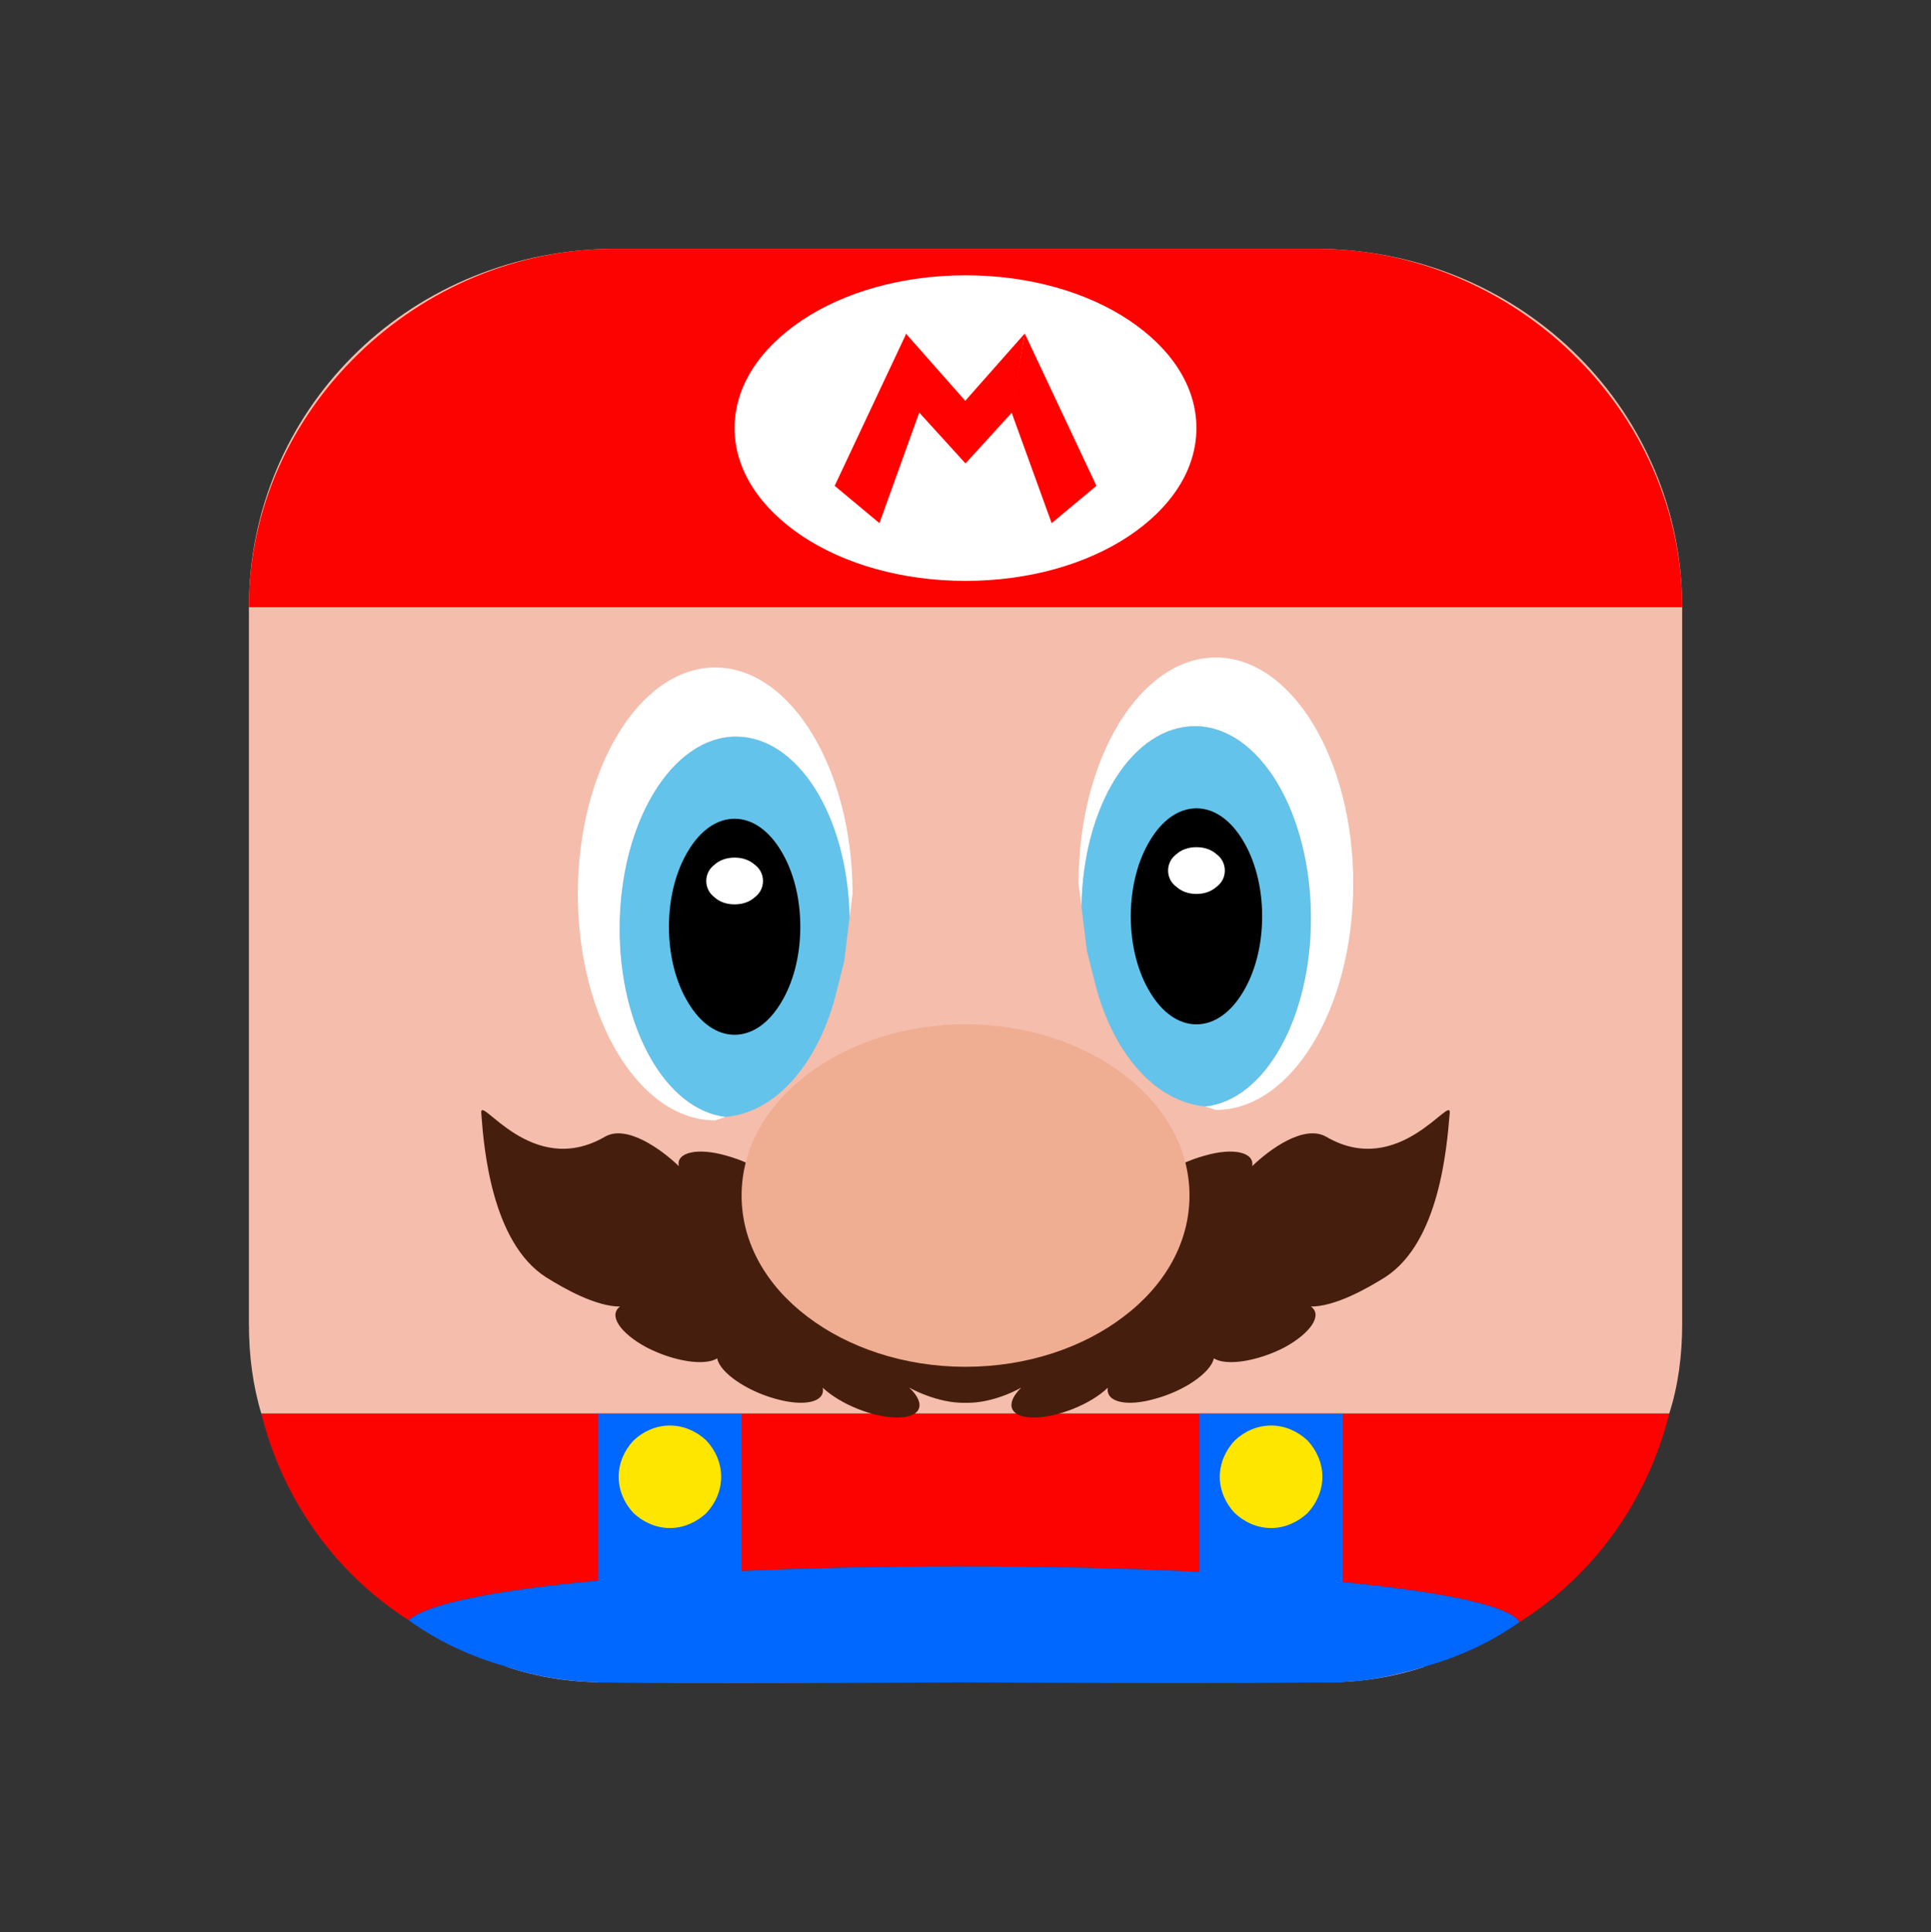 <svg version="1.1" width="21.474" height="21.484" viewBox="-2.731 -2.724 21.474 21.484" xmlns="http://www.w3.org/2000/svg" xmlns:xlink="http://www.w3.org/1999/xlink">
  <rect x="-2.731" y="-2.724" width="21.474" height="21.484" fill="#333333" stroke="none"/>
  <defs>
    <linearGradient id="grad_1" x1="0" y1="0" x2="1" y2="0" gradientUnits="userSpaceOnUse">
      <stop offset="0" stop-color="#f18673" stop-opacity="1"/>
      <stop offset="1" stop-color="#efad92" stop-opacity="1"/>
    </linearGradient>
  <linearGradient id="grad_1-.534482955932617,0,0,5.534482955932617,-0.55,-0.25" x1="-0.55" y1="-0.25" x2="4.984" y2="-0.25" gradientUnits="userSpaceOnUse">
      <stop offset="0" stop-color="#f18673" stop-opacity="1"/>
      <stop offset="1" stop-color="#efad92" stop-opacity="1"/>
    </linearGradient></defs>
  <!-- Exported by Scratch - http://scratch.mit.edu/ -->
  <g id="Mario">
    <path id="ID0.549409864936024" fill="#f4bdac" d="M 2.892 15.806 L 4.093 15.983 L 11.919 15.983 L 13.12 15.806 C 12.744 15.933 12.373 15.983 11.991 15.983 L 4.021 15.983 C 3.634 15.983 3.263 15.933 2.892 15.806 Z " stroke-width="5.534"/>
    <path id="ID0.7326941867358983" fill="#f4bdac" d="M 11.991 0.043 C 14.238 0.099 15.976 1.864 15.976 4.028 L 15.976 11.998 C 15.976 12.347 15.932 12.684 15.832 12.994 L 8.006 12.994 L 0.175 12.994 C 0.081 12.684 0.037 12.347 0.037 11.998 L 0.037 4.028 C 0.037 1.864 1.769 0.099 4.021 0.043 L 11.991 0.043 Z " stroke-width="5.534"/>
    <g id="Eyes">
      <path id="ID0.6399078550748527" fill="#fff" d="M 10.674 9.579 L 10.79 9.618 C 11.631 9.618 12.318 8.489 12.318 7.1 C 12.318 5.711 11.631 4.587 10.79 4.587 C 9.949 4.587 9.263 5.711 9.263 7.1 L 9.296 7.36 C 9.312 6.225 9.871 5.351 10.558 5.351 C 11.272 5.351 11.847 6.308 11.847 7.487 C 11.847 8.594 11.338 9.507 10.674 9.579 Z " stroke-width="5.534"/>
      <path id="ID0.4115883819758892" fill="#64c3ea" d="M 10.674 9.579 C 11.338 9.507 11.847 8.594 11.847 7.487 C 11.847 6.308 11.272 5.351 10.558 5.351 C 9.871 5.351 9.312 6.225 9.296 7.36 L 9.357 7.853 L 9.462 8.268 C 9.661 8.993 10.115 9.529 10.674 9.579 Z " stroke-width="5.534"/>
      <path id="ID0.4271305399015546" fill="#000" d="M 10.574 6.264 C 10.774 6.264 10.956 6.397 11.089 6.618 C 11.222 6.834 11.305 7.133 11.305 7.465 C 11.305 7.797 11.222 8.096 11.089 8.312 C 10.956 8.533 10.774 8.666 10.574 8.666 C 10.375 8.666 10.192 8.533 10.06 8.312 C 9.927 8.096 9.844 7.797 9.844 7.465 C 9.844 7.133 9.927 6.834 10.06 6.618 C 10.192 6.397 10.375 6.264 10.574 6.264 Z " stroke-width="5.534"/>
      <path id="ID0.7342770579271019" fill="#fff" d="M 10.574 6.696 C 10.663 6.696 10.74 6.723 10.796 6.773 C 10.857 6.817 10.89 6.884 10.89 6.956 C 10.89 7.028 10.857 7.094 10.796 7.138 C 10.74 7.188 10.663 7.216 10.574 7.216 C 10.486 7.216 10.408 7.188 10.353 7.138 C 10.292 7.094 10.259 7.028 10.259 6.956 C 10.259 6.884 10.292 6.817 10.353 6.773 C 10.408 6.723 10.486 6.696 10.574 6.696 Z " stroke-width="5.534"/>
    </g>
    <g id="Eyes1">
      <path id="ID0.6976815098896623" fill="#fff" d="M 5.339 9.695 L 5.223 9.734 C 4.381 9.734 3.695 8.605 3.695 7.216 C 3.695 5.827 4.381 4.698 5.223 4.698 C 6.064 4.698 6.75 5.827 6.75 7.216 L 6.717 7.476 C 6.695 6.342 6.136 5.467 5.455 5.467 C 4.741 5.467 4.16 6.425 4.16 7.603 C 4.16 8.71 4.675 9.618 5.339 9.695 Z " stroke-width="5.534"/>
      <path id="ID0.6859095129184425" fill="#64c3ea" d="M 5.339 9.695 C 4.675 9.618 4.16 8.71 4.16 7.603 C 4.16 6.425 4.741 5.467 5.455 5.467 C 6.136 5.467 6.695 6.342 6.717 7.476 L 6.656 7.969 L 6.551 8.384 C 6.351 9.109 5.898 9.646 5.339 9.695 Z " stroke-width="5.534"/>
      <path id="ID0.6193244294263422" fill="#000" d="M 5.438 6.38 C 5.638 6.38 5.82 6.513 5.953 6.734 C 6.086 6.95 6.169 7.249 6.169 7.581 C 6.169 7.913 6.086 8.212 5.953 8.428 C 5.82 8.649 5.638 8.782 5.438 8.782 C 5.239 8.782 5.056 8.649 4.924 8.428 C 4.791 8.212 4.708 7.913 4.708 7.581 C 4.708 7.249 4.791 6.95 4.924 6.734 C 5.056 6.513 5.239 6.38 5.438 6.38 Z " stroke-width="5.534"/>
      <path id="ID0.3391069662757218" fill="#fff" d="M 5.438 6.812 C 5.527 6.812 5.604 6.84 5.66 6.889 C 5.721 6.934 5.754 7 5.754 7.072 C 5.754 7.144 5.721 7.21 5.66 7.255 C 5.604 7.305 5.527 7.332 5.438 7.332 C 5.35 7.332 5.272 7.305 5.217 7.255 C 5.156 7.21 5.123 7.144 5.123 7.072 C 5.123 7 5.156 6.934 5.217 6.889 C 5.272 6.84 5.35 6.812 5.438 6.812 Z " stroke-width="5.534"/>
    </g>
    <path id="Body" fill="#fc0200" d="M 15.976 4.028 C 15.976 1.831 14.083 0.043 11.919 0.043 L 4.093 0.043 C 1.929 0.043 0.037 1.831 0.037 4.028 L 15.976 4.028 Z " stroke-width="5.534"/>
    <path id="ID0.8723073131404817" fill="#fc0200" d="M 3.916 15.96 L 7.968 15.983 L 4.093 15.983 L 3.916 15.96 Z " stroke-width="5.534"/>
    <path id="ID0.9262291137129068" fill="#fc0200" d="M 11.919 15.983 L 7.968 15.983 L 12.157 15.949 L 11.919 15.983 Z " stroke-width="5.534"/>
    <path id="ID0.675919224973768" fill="#fc0200" d="M 1.813 15.291 C 1.005 14.776 0.413 13.957 0.175 12.994 L 15.832 12.994 C 15.589 13.974 14.98 14.804 14.166 15.313 C 13.967 14.959 11.261 14.693 7.968 14.693 C 4.824 14.693 2.223 14.931 1.813 15.291 Z " stroke-width="5.534"/>
    <path id="ID0.005985030438750982" fill="#fff" d="M 8.006 0.337 C 8.715 0.337 9.357 0.525 9.822 0.835 C 10.287 1.145 10.574 1.565 10.574 2.036 C 10.574 2.506 10.287 2.927 9.822 3.237 C 9.357 3.547 8.715 3.735 8.006 3.735 C 7.298 3.735 6.656 3.547 6.191 3.237 C 5.726 2.927 5.438 2.506 5.438 2.036 C 5.438 1.565 5.726 1.145 6.191 0.835 C 6.656 0.525 7.298 0.337 8.006 0.337 Z " stroke-width="5.534"/>
    <g id="ID0.3252180474810302">
      <path id="ID0.35429435037076473" fill="#ff0200" d="M 7.497 1.848 L 7.348 0.984 L 6.551 2.678 L 7.049 3.093 L 7.497 1.848 Z " stroke-width="5.534"/>
      <path id="ID0.9919335595332086" fill="#ff0200" d="M 7.492 1.864 L 7.342 0.984 L 8.012 1.742 L 8.006 2.429 L 7.492 1.864 Z " stroke-width="5.534"/>
      <g id="ID0.29928702441975474">
        <path id="ID0.09025291074067354" fill="#ff0200" d="M 8.515 1.853 L 8.665 0.984 L 9.462 2.678 L 8.964 3.093 L 8.515 1.853 Z " stroke-width="5.534"/>
        <path id="ID0.6816774471662939" fill="#ff0200" d="M 8.521 1.864 L 8.665 0.984 L 7.995 1.742 L 8.006 2.429 L 8.521 1.864 Z " stroke-width="5.534"/>
      </g>
    </g>
    <path id="ID0.24770027538761497" fill="#461e0d" d="M 11.194 10.243 C 11.382 10.061 11.77 9.773 12.019 9.917 C 12.827 10.387 13.408 9.441 13.391 9.651 C 13.358 10.044 13.275 11.09 12.672 11.478 C 12.462 11.61 12.113 11.804 11.847 11.804 C 11.98 11.898 11.847 12.097 11.554 12.258 C 11.255 12.413 10.906 12.468 10.768 12.38 C 10.735 12.535 10.447 12.739 10.12 12.828 C 9.8 12.922 9.562 12.867 9.589 12.706 C 9.401 12.889 9.03 13.038 8.764 13.038 C 8.499 13.038 8.438 12.889 8.626 12.706 C 8.333 12.867 7.979 12.922 7.846 12.828 C 7.707 12.739 7.84 12.535 8.139 12.38 C 7.813 12.468 7.575 12.413 7.608 12.258 C 7.636 12.097 7.923 11.898 8.25 11.804 C 7.984 11.804 7.923 11.66 8.111 11.478 C 8.305 11.295 8.67 11.146 8.936 11.146 C 8.803 11.057 8.936 10.852 9.229 10.697 C 9.528 10.537 9.877 10.487 10.015 10.575 C 10.049 10.415 10.336 10.216 10.663 10.127 C 10.984 10.033 11.222 10.088 11.194 10.243 Z " stroke-width="5.534"/>
    <path id="ID0.4303370313718915" fill="#461e0d" d="M 4.818 10.243 C 4.63 10.061 4.237 9.773 3.994 9.917 C 3.18 10.387 2.605 9.441 2.621 9.651 C 2.649 10.044 2.737 11.09 3.341 11.478 C 3.551 11.61 3.9 11.804 4.165 11.804 C 4.033 11.898 4.16 12.097 4.459 12.258 C 4.758 12.413 5.106 12.468 5.245 12.38 C 5.272 12.535 5.566 12.739 5.887 12.828 C 6.213 12.922 6.451 12.867 6.418 12.706 C 6.612 12.889 6.977 13.038 7.248 13.038 C 7.514 13.038 7.575 12.889 7.381 12.706 C 7.68 12.867 8.034 12.922 8.167 12.828 C 8.305 12.739 8.172 12.535 7.873 12.38 C 8.2 12.468 8.438 12.413 8.405 12.258 C 8.377 12.097 8.084 11.898 7.763 11.804 C 8.028 11.804 8.089 11.66 7.901 11.478 C 7.707 11.295 7.337 11.146 7.071 11.146 C 7.209 11.057 7.077 10.852 6.778 10.697 C 6.484 10.537 6.13 10.487 5.997 10.575 C 5.964 10.415 5.676 10.216 5.35 10.127 C 5.029 10.033 4.785 10.088 4.818 10.243 Z " stroke-width="5.534"/>
    <path id="ID0.7109155231155455" fill="url(#grad_1-.534482955932617,0,0,5.534482955932617,-0.55,-0.25)" d="M 8.006 8.666 C 8.693 8.666 9.318 8.882 9.766 9.225 C 10.22 9.568 10.497 10.044 10.497 10.57 C 10.497 11.096 10.22 11.572 9.766 11.915 C 9.318 12.258 8.693 12.474 8.006 12.474 C 7.32 12.474 6.695 12.258 6.246 11.915 C 5.793 11.572 5.516 11.096 5.516 10.57 C 5.516 10.044 5.793 9.568 6.246 9.225 C 6.695 8.882 7.32 8.666 8.006 8.666 Z " stroke-width="5.534"/>
    <path id="ID0.8018726222217083" fill="#0067ff" d="M 3.922 12.994 L 5.516 12.994 L 5.516 15.983 L 3.922 15.983 L 3.922 12.994 Z " stroke-width="5.534"/>
    <path id="ID0.7794288843870163" fill="#0067ff" d="M 10.607 12.994 L 12.201 12.994 L 12.201 15.983 L 10.607 15.983 L 10.607 12.994 Z " stroke-width="5.534"/>
    <path id="ID0.8548665745183825" fill="#ffe600" d="M 4.719 13.127 C 4.874 13.127 5.018 13.193 5.123 13.293 C 5.223 13.398 5.289 13.542 5.289 13.697 C 5.289 13.852 5.223 13.996 5.123 14.101 C 5.018 14.2 4.874 14.267 4.719 14.267 C 4.564 14.267 4.42 14.2 4.315 14.101 C 4.215 13.996 4.149 13.852 4.149 13.697 C 4.149 13.542 4.215 13.398 4.315 13.293 C 4.42 13.193 4.564 13.127 4.719 13.127 Z " stroke-width="5.534"/>
    <path id="ID0.6598738902248442" fill="#ffe600" d="M 11.405 13.127 C 11.559 13.127 11.703 13.193 11.809 13.293 C 11.908 13.398 11.975 13.542 11.975 13.697 C 11.975 13.852 11.908 13.996 11.809 14.101 C 11.703 14.2 11.559 14.267 11.405 14.267 C 11.249 14.267 11.106 14.2 11.001 14.101 C 10.901 13.996 10.834 13.852 10.834 13.697 C 10.834 13.542 10.901 13.398 11.001 13.293 C 11.106 13.193 11.249 13.127 11.405 13.127 Z " stroke-width="5.534"/>
    <path id="ID0.3375800675712526" fill="#0067ff" d="M 1.813 15.291 C 2.223 14.931 4.824 14.693 7.968 14.693 C 11.261 14.693 13.967 14.959 14.166 15.313 C 13.845 15.54 13.491 15.7 13.12 15.806 C 13.12 15.806 12.639 15.966 12.207 15.977 C 11.349 16.005 7.968 15.983 7.968 15.983 C 7.968 15.983 4.796 16.005 3.95 15.983 C 3.319 15.972 2.892 15.806 2.892 15.806 C 2.499 15.695 2.134 15.523 1.813 15.291 Z " stroke-width="5.534"/>
  </g>
</svg>